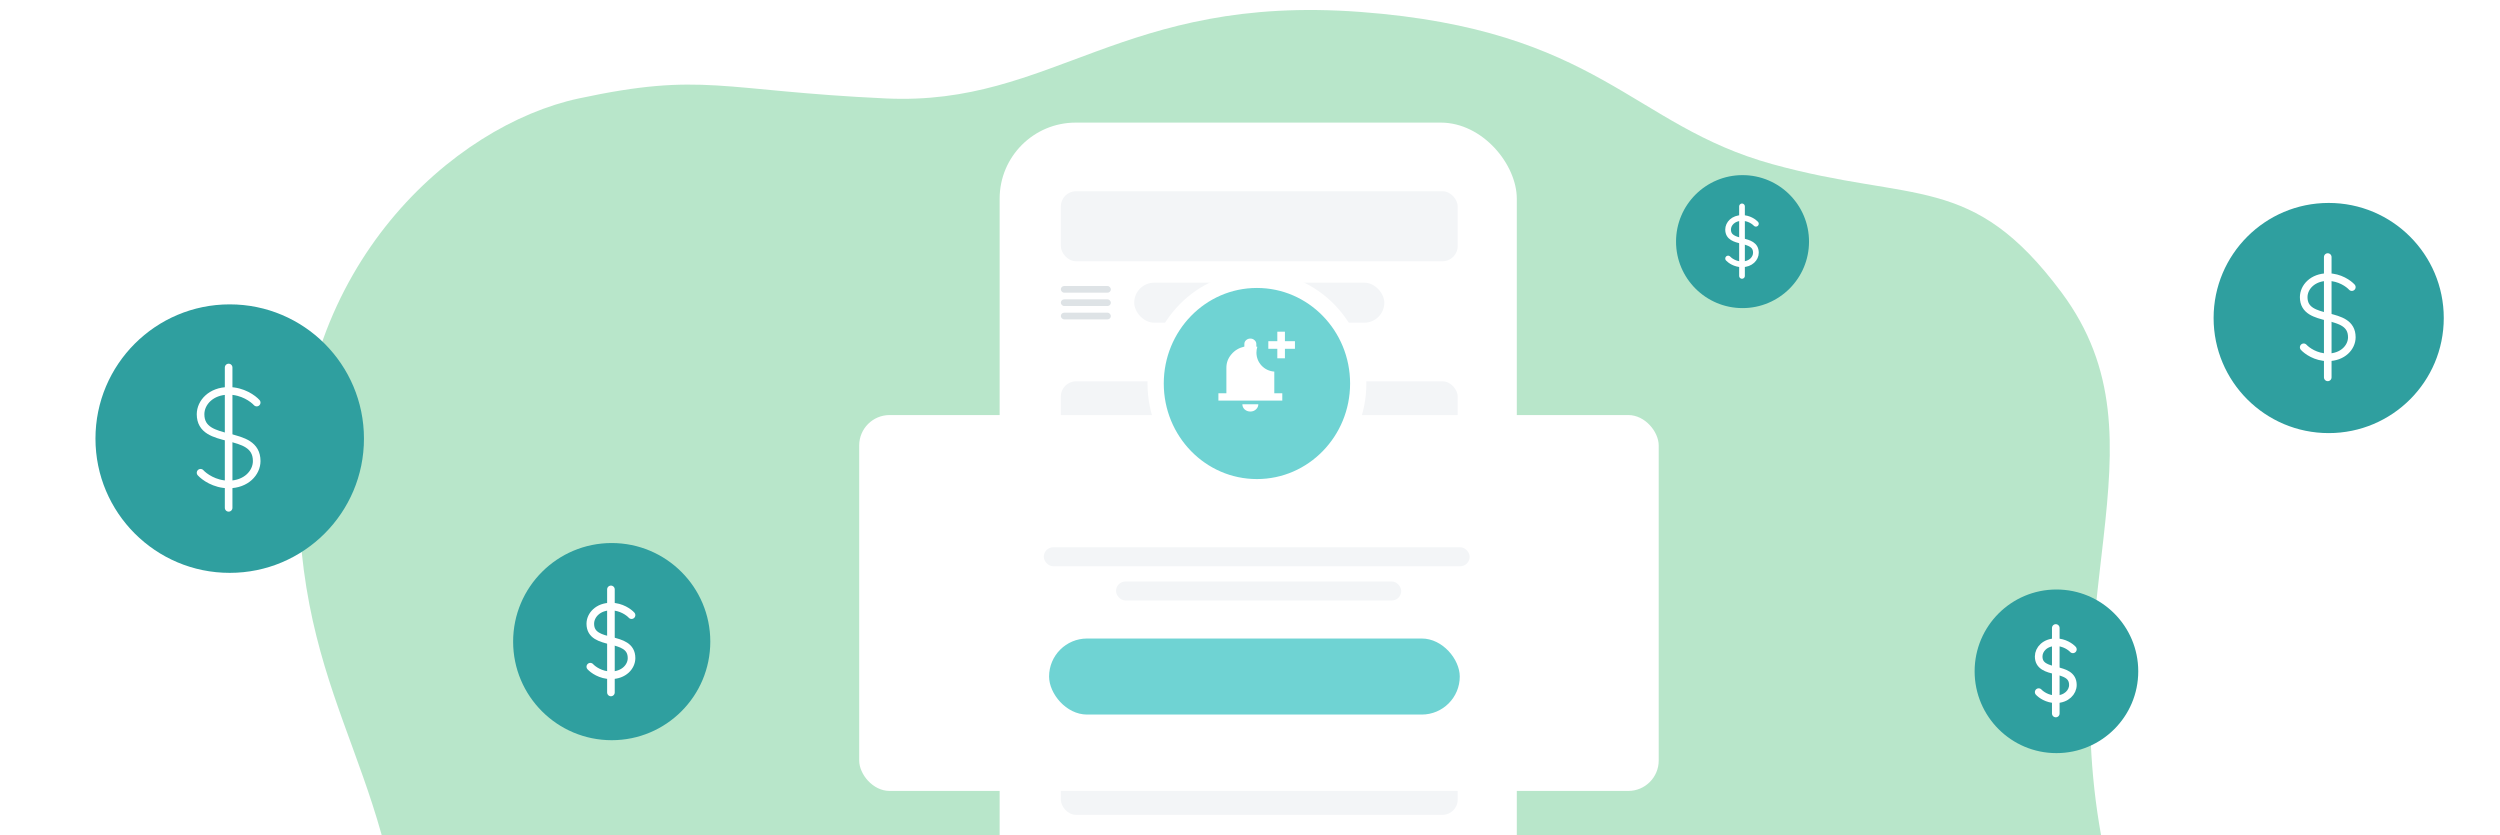 <svg width="419" height="140" viewBox="0 0 419 140" fill="none" xmlns="http://www.w3.org/2000/svg">
<g clip-path="url(#clip0_1505_5078)">
<g clip-path="url(#clip1_1505_5078)">
<path d="M67.999 170.5C67.999 129.978 50.5 120.5 50 82.5C49.5 44.5 76 21 97 16.5C118 12 120.5 15.198 148.5 16.5C176.5 17.802 188 -1 228 2C268 5 273.5 21 297 27.5C320.874 34.103 330.464 28.822 345.5 49C364.501 74.5 342.625 100.848 353.499 146.5C368.27 208.5 76.501 210.5 67.999 170.5Z" fill="#B8E6CA"/>
<g filter="url(#filter0_d_1505_5078)">
<rect x="167.539" y="18" width="86.677" height="172.078" rx="12.746" fill="white"/>
<circle cx="102.523" cy="104.986" r="16.523" fill="#2F9F9F"/>
<path d="M105.846 100.551C105.414 100.071 104.118 99.111 102.391 99.111C100.232 99.111 98.936 100.551 98.936 101.99C98.936 105.95 105.846 103.695 105.846 107.748C105.846 109.188 104.55 110.628 102.391 110.628C100.663 110.628 99.368 109.668 98.936 109.188" stroke="white" stroke-width="1.275" stroke-linecap="round"/>
<path d="M102.392 96.232V113.507" stroke="white" stroke-width="1.275" stroke-linecap="round"/>
<circle cx="38.5" cy="70.963" r="22.5" fill="#2F9F9F"/>
<path d="M43.023 64.923C42.435 64.27 40.671 62.963 38.319 62.963C35.378 62.963 33.614 64.923 33.614 66.883C33.614 72.275 43.023 69.205 43.023 74.724C43.023 76.684 41.259 78.645 38.319 78.645C35.966 78.645 34.202 77.338 33.614 76.684" stroke="white" stroke-width="1.275" stroke-linecap="round"/>
<path d="M38.319 59.042V82.565" stroke="white" stroke-width="1.275" stroke-linecap="round"/>
<circle cx="292.048" cy="37.945" r="11.144" fill="#2F9F9F"/>
<path d="M294.289 34.953C293.998 34.63 293.124 33.983 291.959 33.983C290.503 33.983 289.629 34.953 289.629 35.924C289.629 38.595 294.289 37.074 294.289 39.808C294.289 40.779 293.416 41.75 291.959 41.75C290.794 41.75 289.92 41.102 289.629 40.779" stroke="white" stroke-width="0.956" stroke-linecap="round"/>
<path d="M291.96 32.041V43.692" stroke="white" stroke-width="0.956" stroke-linecap="round"/>
<circle cx="344.659" cy="109.963" r="13.712" fill="#2F9F9F"/>
<path d="M347.416 106.282C347.058 105.884 345.983 105.088 344.549 105.088C342.758 105.088 341.682 106.282 341.682 107.477C341.682 110.762 347.416 108.892 347.416 112.255C347.416 113.45 346.341 114.644 344.549 114.644C343.116 114.644 342.041 113.848 341.682 113.45" stroke="white" stroke-width="1.275" stroke-linecap="round"/>
<path d="M344.549 102.698V117.034" stroke="white" stroke-width="1.275" stroke-linecap="round"/>
<circle cx="390.288" cy="50.751" r="19.288" fill="#2F9F9F"/>
<path d="M394.166 45.573C393.662 45.013 392.15 43.893 390.133 43.893C387.612 43.893 386.1 45.573 386.1 47.253C386.1 51.875 394.166 49.244 394.166 53.975C394.166 55.656 392.654 57.336 390.133 57.336C388.117 57.336 386.604 56.216 386.1 55.656" stroke="white" stroke-width="1.275" stroke-linecap="round"/>
<path d="M390.131 40.532V60.697" stroke="white" stroke-width="1.275" stroke-linecap="round"/>
<rect x="177.796" y="29.502" width="66.512" height="11.737" rx="2.549" fill="#F3F5F7"/>
<rect x="177.796" y="61.36" width="66.512" height="72.66" rx="2.549" fill="#F3F5F7"/>
<rect x="177.796" y="138.404" width="66.512" height="4.471" rx="2.236" fill="#F3F5F7"/>
<rect x="190.094" y="44.828" width="41.919" height="6.707" rx="3.354" fill="#F3F5F7"/>
<rect x="177.796" y="45.387" width="8.384" height="1.118" rx="0.559" fill="#DEE3E6"/>
<rect x="177.796" y="47.623" width="8.384" height="1.118" rx="0.559" fill="#DEE3E6"/>
<rect x="177.796" y="49.859" width="8.384" height="1.118" rx="0.559" fill="#DEE3E6"/>
</g>
<g filter="url(#filter1_d_1505_5078)">
<rect x="144" y="64.463" width="134" height="63" rx="5.099" fill="white"/>
<rect x="174.936" y="86.62" width="71.381" height="3.187" rx="1.593" fill="#F3F5F7"/>
<rect x="187.044" y="92.356" width="47.8" height="3.187" rx="1.593" fill="#F3F5F7"/>
<rect x="175.826" y="101.916" width="68.831" height="12.746" rx="6.373" fill="#6FD3D3"/>
</g>
<path d="M210.661 46.899C220.07 46.899 227.639 54.712 227.639 64.276C227.639 73.841 220.07 81.654 210.661 81.654C201.253 81.654 193.685 73.841 193.685 64.276C193.685 54.712 201.253 46.9 210.661 46.899Z" fill="#6FD3D3" stroke="white" stroke-width="2.725"/>
<path fill-rule="evenodd" clip-rule="evenodd" d="M210.727 58.129C210.673 58.115 210.618 58.101 210.562 58.088V57.66C210.562 57.406 210.461 57.192 210.261 57.018C210.071 56.835 209.837 56.743 209.558 56.743C209.279 56.743 209.039 56.835 208.839 57.018C208.649 57.192 208.554 57.406 208.554 57.66V58.088C207.662 58.292 206.937 58.725 206.379 59.388C205.822 60.04 205.543 60.789 205.543 61.635V65.915H204.204V67.138H214.912V65.915H213.573V62.277C211.902 62.178 210.578 60.792 210.578 59.096C210.578 58.759 210.63 58.434 210.727 58.129ZM209.558 68.973C209.19 68.973 208.872 68.856 208.604 68.621C208.348 68.376 208.22 68.086 208.22 67.75H210.896C210.896 68.086 210.763 68.376 210.495 68.621C210.238 68.856 209.926 68.973 209.558 68.973Z" fill="white"/>
<path fill-rule="evenodd" clip-rule="evenodd" d="M217.032 58.459L212.571 58.459L212.571 57.184L217.032 57.184L217.032 58.459Z" fill="white"/>
<path fill-rule="evenodd" clip-rule="evenodd" d="M214.078 60.052L214.078 55.591L215.353 55.591L215.353 60.052L214.078 60.052Z" fill="white"/>
</g>
</g>
<defs>
<filter id="filter0_d_1505_5078" x="5.803" y="10.352" width="413.971" height="192.473" filterUnits="userSpaceOnUse" color-interpolation-filters="sRGB">
<feFlood flood-opacity="0" result="BackgroundImageFix"/>
<feColorMatrix in="SourceAlpha" type="matrix" values="0 0 0 0 0 0 0 0 0 0 0 0 0 0 0 0 0 0 127 0" result="hardAlpha"/>
<feOffset dy="2.549"/>
<feGaussianBlur stdDeviation="5.099"/>
<feComposite in2="hardAlpha" operator="out"/>
<feColorMatrix type="matrix" values="0 0 0 0 0 0 0 0 0 0 0 0 0 0 0 0 0 0 0.15 0"/>
<feBlend mode="normal" in2="BackgroundImageFix" result="effect1_dropShadow_1505_5078"/>
<feBlend mode="normal" in="SourceGraphic" in2="effect1_dropShadow_1505_5078" result="shape"/>
</filter>
<filter id="filter1_d_1505_5078" x="133.803" y="59.364" width="154.394" height="83.394" filterUnits="userSpaceOnUse" color-interpolation-filters="sRGB">
<feFlood flood-opacity="0" result="BackgroundImageFix"/>
<feColorMatrix in="SourceAlpha" type="matrix" values="0 0 0 0 0 0 0 0 0 0 0 0 0 0 0 0 0 0 127 0" result="hardAlpha"/>
<feOffset dy="5.099"/>
<feGaussianBlur stdDeviation="5.099"/>
<feComposite in2="hardAlpha" operator="out"/>
<feColorMatrix type="matrix" values="0 0 0 0 0 0 0 0 0 0 0 0 0 0 0 0 0 0 0.15 0"/>
<feBlend mode="normal" in2="BackgroundImageFix" result="effect1_dropShadow_1505_5078"/>
<feBlend mode="normal" in="SourceGraphic" in2="effect1_dropShadow_1505_5078" result="shape"/>
</filter>
<clipPath id="clip0_1505_5078">
<rect width="419" height="140" fill="white"/>
</clipPath>
<clipPath id="clip1_1505_5078">
<rect width="553" height="140" fill="white" transform="translate(-67)"/>
</clipPath>
</defs>
</svg>
